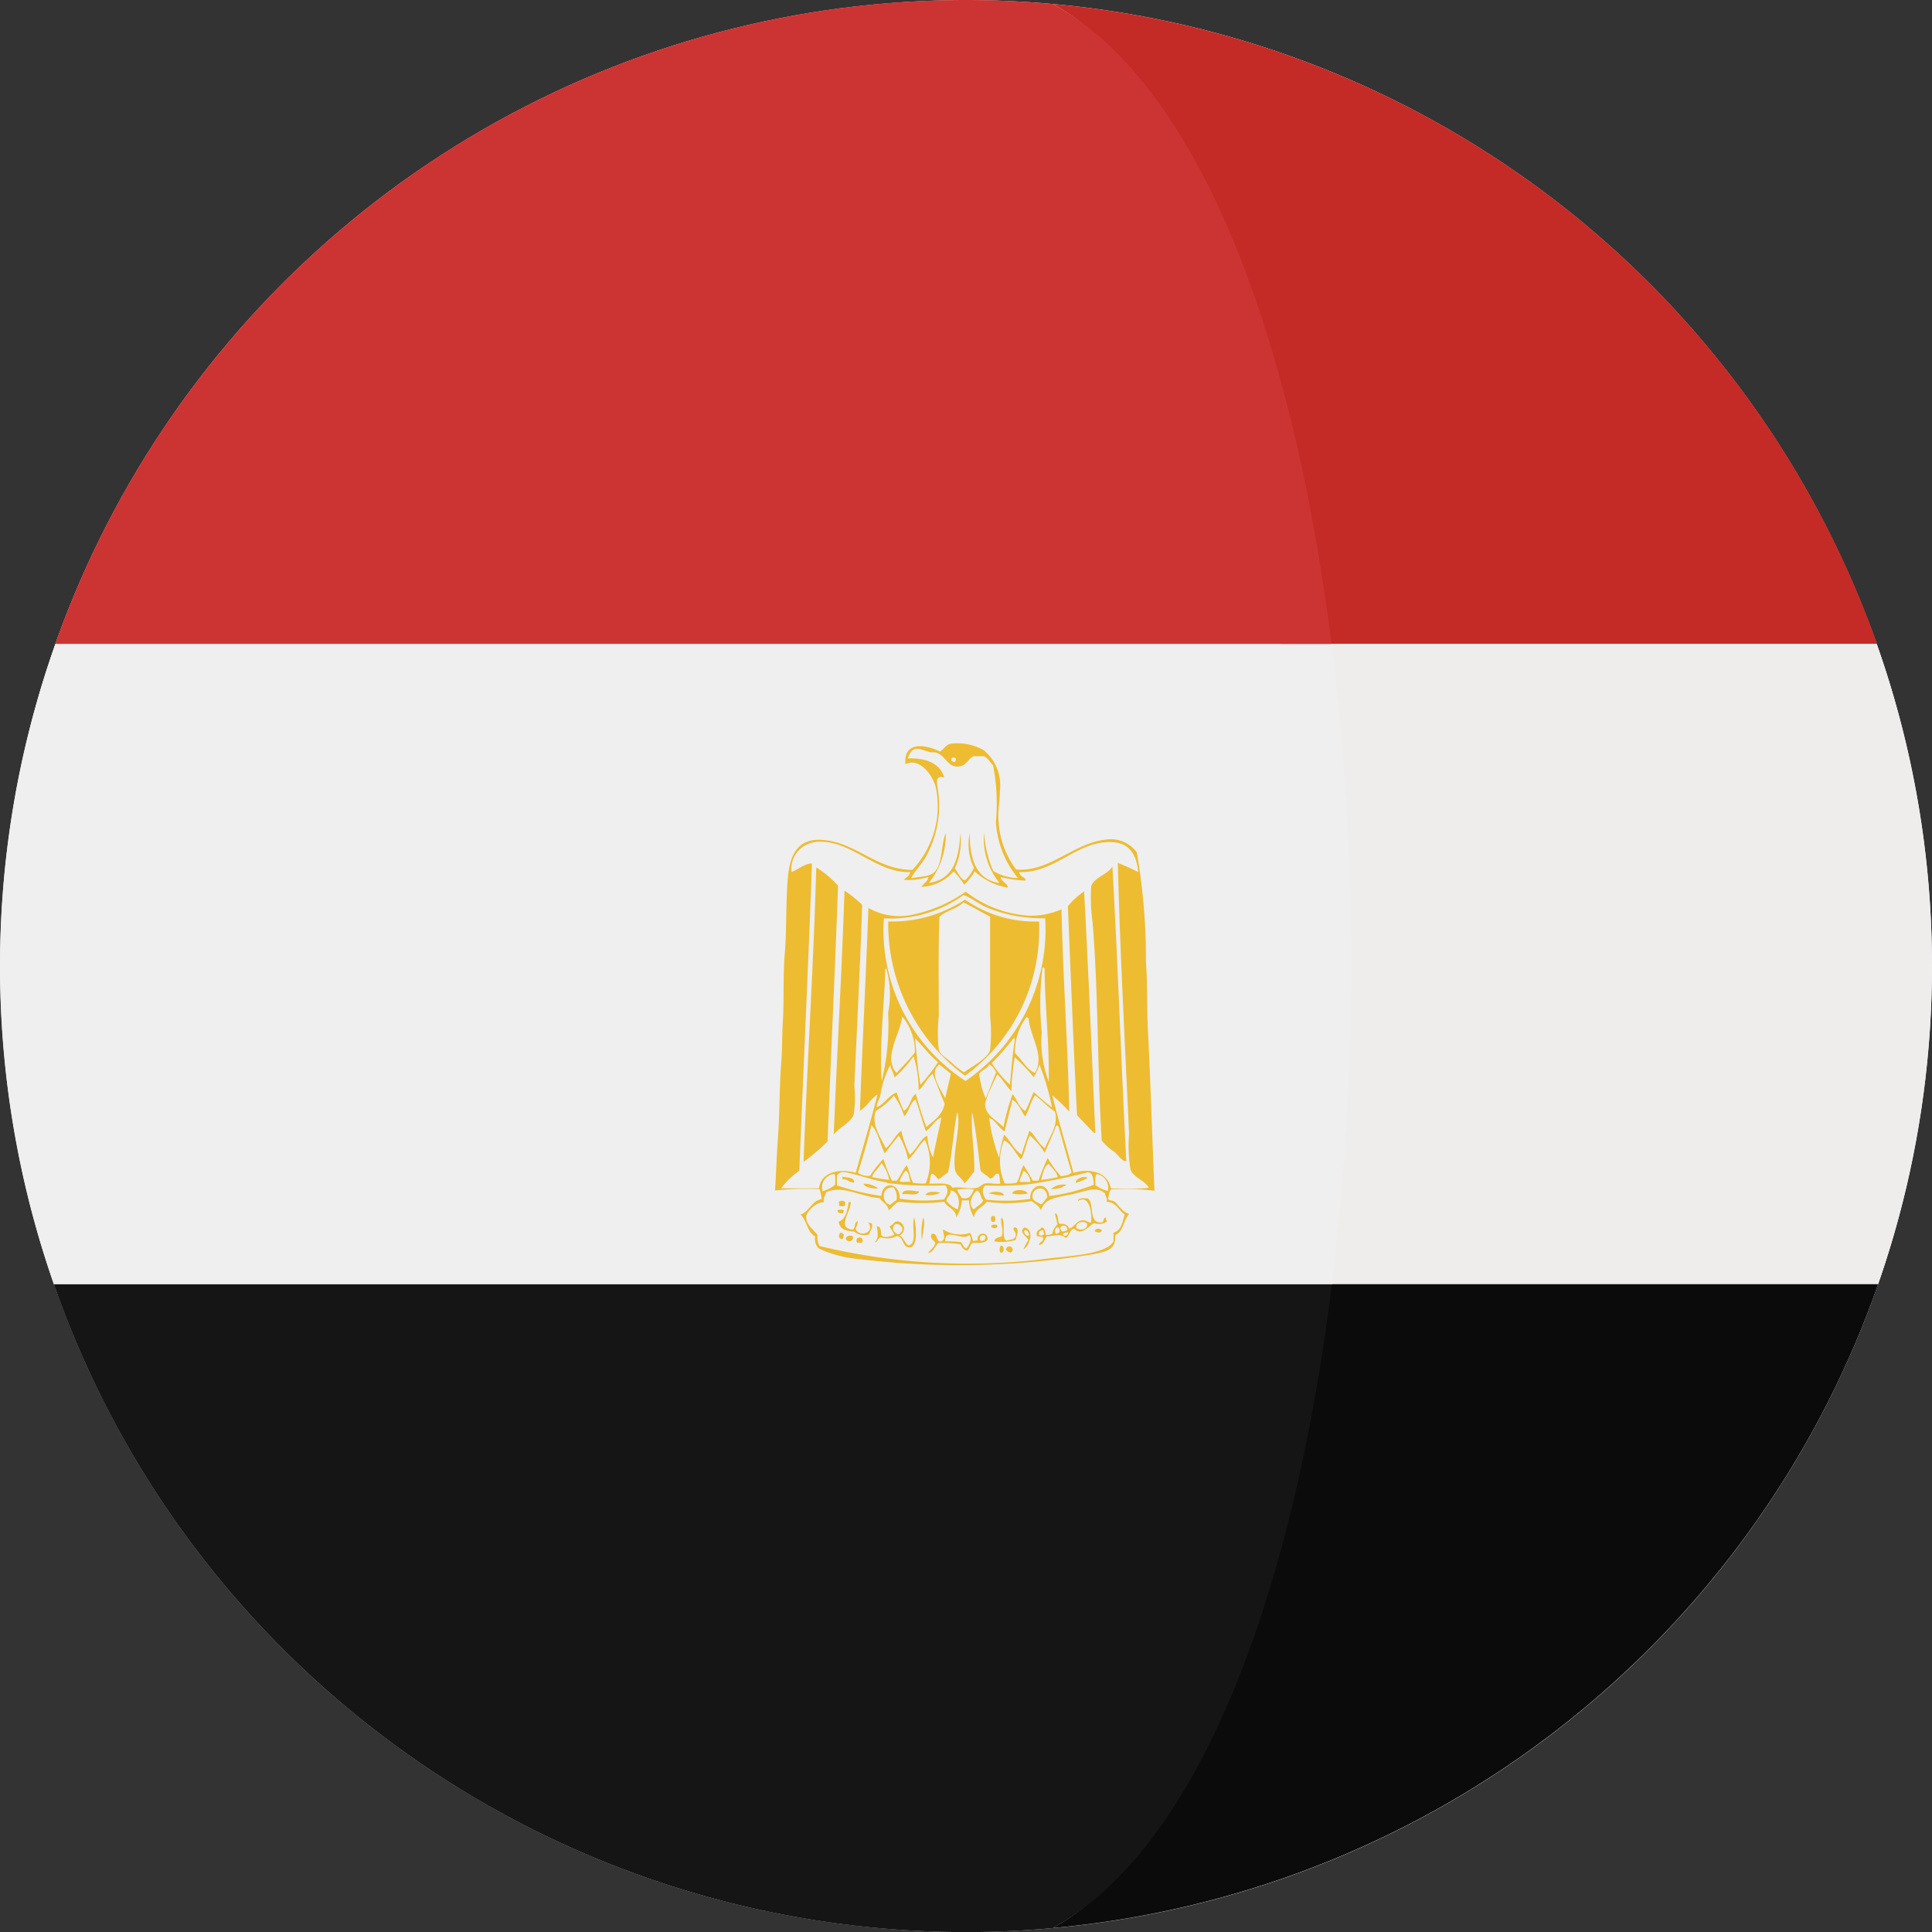 <svg id="Arabic" xmlns="http://www.w3.org/2000/svg" width="19.409" height="19.409" viewBox="0 0 19.409 19.409">
  <rect x="0" y="0" width="19.409" height="19.409" fill="#333333" stroke="none"/>
  <ellipse id="Ellipse_123" data-name="Ellipse 123" cx="9.704" cy="9.704" rx="9.704" ry="9.704" transform="translate(0.001 0.001)" fill="#fff"/>
  <path id="Path_943" data-name="Path 943" d="M320.2,157.875H314.22a26.834,26.834,0,0,1,.005,6.433h5.987a9.714,9.714,0,0,0-.013-6.433Z" transform="translate(-301.345 -151.406)" fill="#efecec"/>
  <path id="Path_944" data-name="Path 944" d="M260.414,7.4h5.979l0-.008A9.71,9.71,0,0,0,258.115.972C259.6,1.786,260.034,4.366,260.414,7.4Z" transform="translate(-247.539 -0.932)" fill="#c42b27"/>
  <path id="Path_945" data-name="Path 945" d="M258.115,321.338a9.711,9.711,0,0,0,8.282-6.44l.009-.028h-5.987C260.042,317.922,259.607,320.52,258.115,321.338Z" transform="translate(-247.539 -301.969)" fill="#0b0b0b"/>
  <path id="Path_946" data-name="Path 946" d="M0,161.111a9.69,9.69,0,0,0,.542,3.2H13.38a26.834,26.834,0,0,0,0-6.433H.555A9.684,9.684,0,0,0,0,161.111Z" transform="translate(0 -151.406)" fill="#efefef"/>
  <path id="Path_947" data-name="Path 947" d="M13.536,6.461l0,.008H26.354C25.974,3.434,25.04.854,23.555.04,23.267.014,22.977,0,22.683,0A9.707,9.707,0,0,0,13.536,6.461Z" transform="translate(-12.978 0)" fill="#cc3434"/>
  <path id="Path_948" data-name="Path 948" d="M26.057,314.871H13.219l.009.028a9.707,9.707,0,0,0,9.153,6.48c.294,0,.584-.014.872-.04C24.745,320.52,25.68,317.922,26.057,314.871Z" transform="translate(-12.677 -301.969)" fill="#151515"/>
  <g id="Group_1083" data-name="Group 1083" transform="translate(7.783 7.467)">
    <path id="Path_949" data-name="Path 949" d="M193.768,186.736a2.624,2.624,0,0,0-.432-.014c-.027.016-.023.062-.035.092.014.029.042.013.071.035.044.042.074.1.142.12-.058.061-.056.18-.142.213.014.139-.076.164-.213.191a8.319,8.319,0,0,1-2.364.049,1.181,1.181,0,0,1-.4-.106.132.132,0,0,1-.035-.121c-.082-.041-.083-.163-.149-.219.092-.031.109-.136.213-.156a.318.318,0,0,0-.022-.1,2.842,2.842,0,0,0-.446.014c.011-.158.015-.338.029-.524.018-.248.015-.539.035-.786.01-.126.006-.256.014-.382.015-.239,0-.477.021-.7.018-.242.01-.5.028-.729s.084-.426.361-.4c.328.027.534.3.892.3a.933.933,0,0,0,.241-.8c-.021-.138-.167-.337-.311-.262-.021-.233.2-.2.347-.127.045-.028.058-.067.106-.078a.533.533,0,0,1,.333.064.458.458,0,0,1,.163.411c0,.1-.022.2-.014.3a.892.892,0,0,0,.177.488c.332.03.576-.265.9-.3a.325.325,0,0,1,.312.127,6.184,6.184,0,0,1,.092,1.1c.018.229.007.468.021.7C193.729,185.664,193.745,186.193,193.768,186.736Zm-1.593-3.7a2.064,2.064,0,0,0-.028-.573c-.031-.03-.05-.073-.092-.092h-.106c-.053.029-.072.087-.128.1-.131.028-.141-.1-.241-.134-.026-.01-.061,0-.092-.014-.095-.029-.151-.063-.2.071.173-.01.328.046.368.191-.1-.028-.071.061-.064.12a1.052,1.052,0,0,1-.127.687c-.047.076-.107.136-.142.205.1-.019.2-.013.248-.078.069-.086.054-.271.1-.375a.765.765,0,0,1-.17.5c.252-.036.3-.246.318-.5a.668.668,0,0,1-.057.354c.033.041.051.1.1.121a.345.345,0,0,0,.092-.127.538.538,0,0,1-.042-.347c0,.272.071.467.3.5a.7.7,0,0,1-.156-.51,1.145,1.145,0,0,0,.092.389.5.5,0,0,0,.248.071A.985.985,0,0,1,192.175,183.034Zm-.446-.644v.028c.017,0,.015.013.035.007a.043.043,0,0,0,.007-.035A.035.035,0,0,0,191.73,182.39Zm-1.366.842a.27.27,0,0,0-.241.3c.068-.024.134-.088.205-.085-.038,1.065-.085,2.034-.127,3.086a.838.838,0,0,0-.184.177h.382c.02-.169.21-.2.368-.156.075-.26.151-.518.22-.786-.07.043-.106.12-.177.163.025-.681.06-1.344.085-2.038a.623.623,0,0,0,.46.064,1.413,1.413,0,0,0,.517-.227,1.155,1.155,0,0,0,.637.241.769.769,0,0,0,.326-.064c.015.694.064,1.373.078,2.032a1.983,1.983,0,0,0-.17-.163c.063.268.144.517.212.779.165-.052.347-.007.375.156.125,0,.269.009.382-.007-.045-.079-.154-.1-.184-.184a1.432,1.432,0,0,1-.014-.354c-.039-.856-.093-1.867-.113-2.725a2.149,2.149,0,0,1,.205.092c-.016-.171-.087-.287-.248-.3-.366-.025-.578.312-.948.3,0,.045.072.055.064.085a1.078,1.078,0,0,1-.248-.035c-.007.039.064.057.071.106a.632.632,0,0,1-.333-.163.657.657,0,0,1-.106.134.84.84,0,0,0-.106-.134.461.461,0,0,1-.325.156c.021-.036.063-.05.071-.1a.642.642,0,0,1-.248.029c.022-.026.059-.035.064-.078C190.961,183.546,190.716,183.2,190.364,183.232Zm.686.765a1.813,1.813,0,0,0,.821,1.635,1.846,1.846,0,0,0,.8-1.635,1.459,1.459,0,0,1-.58-.106c-.087-.037-.171-.106-.241-.127A1.257,1.257,0,0,1,191.05,184Zm.014.517c-.007.344-.062.764-.035,1.118a2.407,2.407,0,0,0,.064-.686.932.932,0,0,0-.021-.453A.033.033,0,0,1,191.064,184.513Zm1.572.637a1.13,1.13,0,0,0,.071.488c.007-.376-.04-.768-.042-1.14-.009,0-.01-.009-.021-.007A2.91,2.91,0,0,0,192.636,185.15Zm-1.458.4c.061-.069.129-.131.184-.206a.547.547,0,0,0-.127-.361C191.212,185.169,191.037,185.4,191.178,185.554Zm1.189-.2c.066.061.123.169.2.2.106-.172-.047-.357-.063-.552-.009,0-.01-.009-.022-.007A.563.563,0,0,0,192.367,185.355Zm-.949.319a1.966,1.966,0,0,0,.177-.227c-.088-.07-.152-.164-.233-.241C191.38,185.363,191.39,185.527,191.418,185.674Zm.715-.22a1.2,1.2,0,0,0,.184.22c.014-.153.026-.309.049-.453,0-.009,0-.017-.014-.014A2.426,2.426,0,0,1,192.133,185.454Zm-.977.142c-.009-.046-.033-.076-.042-.12a.971.971,0,0,0-.1.311c-.011.04-.039.072-.035.113.081-.035.114-.117.2-.149a1.761,1.761,0,0,0,.071.184c.066-.031.063-.131.121-.17.032.114.066.227.106.333.075-.064.161-.117.184-.234-.042-.1-.081-.2-.12-.3-.057.039-.094.137-.142.163a1.093,1.093,0,0,0-.05-.34A1.3,1.3,0,0,1,191.156,185.6Zm1.175.142c-.052-.052-.087-.12-.142-.17-.02.046-.044.092-.064.142a.613.613,0,0,0-.057.156c-.005.111.117.163.184.234a2.028,2.028,0,0,1,.092-.333c.044.055.064.135.127.17.033-.059.055-.129.085-.191a1.89,1.89,0,0,0,.184.156,2.484,2.484,0,0,0-.127-.432.558.558,0,0,1-.057.127,1.9,1.9,0,0,0-.191-.2A2.248,2.248,0,0,0,192.331,185.737Zm-.722-.269c-.115.082.013.247.057.34.02-.082.039-.165.057-.248C191.684,185.531,191.646,185.5,191.609,185.469Zm.4.1a.85.85,0,0,0,.064.241c.04-.084.069-.177.106-.262-.02-.029-.033-.066-.071-.078C192.088,185.517,192.025,185.521,192.006,185.568Zm-.856.212a.723.723,0,0,1-.184.156c-.049.143.053.264.1.375.064-.047.092-.13.156-.177a1.07,1.07,0,0,0,.085.241c.069-.049.109-.164.177-.191a.533.533,0,0,0,.057.219c.025-.135.057-.263.085-.4-.057.012-.1.1-.156.135-.039-.1-.065-.218-.106-.319-.056.039-.063.126-.113.17A.659.659,0,0,0,191.149,185.78Zm1.316.213c-.04-.059-.064-.133-.127-.17-.025.106-.054.21-.078.319-.059-.034-.1-.123-.156-.135a1.843,1.843,0,0,0,.1.4,1.3,1.3,0,0,1,.05-.233c.064.061.1.153.177.2.022-.084.052-.16.078-.241.06.051.088.133.156.177.039-.114.139-.22.1-.368-.074-.047-.128-.112-.2-.163C192.523,185.842,192.509,185.931,192.466,185.992Zm-.771.559c-.036.02-.062.051-.1.071-.015-.018-.059-.075-.071-.05s-.011.065-.021.092c.068.006.2-.02.233.042.1-.013.173.018.248,0,.028-.007.05-.037.078-.042.053-.01.1.009.156,0-.01-.031,0-.078-.022-.1-.046,0-.038.051-.085.049-.024-.032-.068-.046-.092-.078-.027-.2-.044-.4-.085-.588-.016.2.029.391.021.6-.038.033-.056.085-.1.113-.016-.047-.08-.072-.092-.134-.031-.173.064-.441.022-.581C191.747,186.141,191.738,186.364,191.694,186.551Zm-.906.007a.175.175,0,0,0,.12.028,1.144,1.144,0,0,1,.134-.17,1.643,1.643,0,0,0,.085.219h.049c.038-.046.06-.11.1-.156.025.055.037.124.063.177a.483.483,0,0,0,.127.007.549.549,0,0,0-.007-.439c-.065.058-.1.142-.17.2a.714.714,0,0,0-.092-.241c-.049.056-.094.118-.141.177-.05-.089-.064-.214-.135-.283C190.885,186.244,190.837,186.4,190.788,186.559Zm1.876-.2a.814.814,0,0,0-.149-.177c-.042.069-.048.174-.092.241-.054-.061-.1-.165-.17-.191a.558.558,0,0,0,.007.432.428.428,0,0,0,.12-.007c.033-.05.038-.127.071-.177.03.053.062.1.092.156h.057a2.245,2.245,0,0,1,.092-.227,1.039,1.039,0,0,0,.134.184c.04-.01.09-.01.106-.042-.048-.153-.088-.313-.134-.467h-.021C192.744,186.18,192.7,186.271,192.664,186.36Zm-1.734.241a1.458,1.458,0,0,0,.17.028.4.4,0,0,0-.078-.17C191,186.513,190.948,186.542,190.93,186.6Zm1.7.028a1.323,1.323,0,0,0,.163-.028c-.005-.043-.061-.095-.092-.134C192.655,186.5,192.646,186.569,192.629,186.629Zm-1.423.014c.023.014.072,0,.106.007-.014-.041-.011-.1-.049-.113A.356.356,0,0,0,191.206,186.644Zm1.211.007h.1a.133.133,0,0,0-.071-.113C192.443,186.58,192.406,186.619,192.416,186.651Zm.687-.1a5.331,5.331,0,0,1-.588.121,2.931,2.931,0,0,1-.453.014c-.042.045-.02.1.007.142a1.644,1.644,0,0,0,.446-.007c-.008-.15.171-.187.191-.028a1.887,1.887,0,0,0,.446-.113C193.154,186.619,193.153,186.56,193.1,186.551Zm-2.024.106c-.121-.017-.285-.075-.4-.1-.063-.014-.082,0-.106.028v.1a2.326,2.326,0,0,0,.446.106c.013-.16.193-.13.184.028a1.658,1.658,0,0,0,.446.007c.031-.05.052-.086.014-.142A3.269,3.269,0,0,1,191.079,186.658Zm-.644.085a.3.3,0,0,0,.12-.064c0-.034.007-.083-.007-.106A.132.132,0,0,0,190.435,186.743Zm2.739-.057a.333.333,0,0,0,.12.057.138.138,0,0,0-.113-.17C193.166,186.6,193.177,186.649,193.174,186.686Zm-2.06.191a.294.294,0,0,1,.057-.042.157.157,0,0,0-.028-.127C191.018,186.69,191.023,186.863,191.114,186.877Zm1.437-.049c.01.025.043.03.071.049.029-.016.043-.047.064-.071C192.682,186.651,192.5,186.715,192.551,186.828Zm-1.543-.014c-.188-.006-.378-.139-.545-.057-.005.034-.031.049-.021.1-.08-.008-.172.1-.177.135-.011.08.069.139.113.191a.174.174,0,0,0,.021.113,6.352,6.352,0,0,0,2.329.121c.217-.024.564-.046.623-.17v-.085c.078-.021.091-.107.113-.184-.063-.041-.084-.123-.184-.127.02-.029-.014-.054-.014-.085-.088-.075-.194-.02-.318.007-.171.037-.284.038-.326.163-.018-.044-.06-.063-.092-.092a1.47,1.47,0,0,1-.453.007c-.037.057-.118.071-.127.156a.354.354,0,0,1-.05-.17h-.071a.383.383,0,0,1-.057.17c-.006-.086-.09-.094-.12-.156a1.973,1.973,0,0,1-.453,0c-.048.015-.069.058-.106.085C191.087,186.871,191.036,186.854,191.008,186.813Zm.772-.085a.3.3,0,0,0,.05.085c.086.018.094-.043.12-.085A.423.423,0,0,0,191.779,186.728Zm-.1.121a.269.269,0,0,0,.106.078c.028-.073.008-.182-.071-.191C191.722,186.791,191.674,186.793,191.68,186.849Zm.3-.113c-.044.032-.1.149-.029.191.027-.035.075-.048.092-.092C192.019,186.81,192.025,186.749,191.985,186.736Z" transform="translate(-189.953 -182.241)" fill="#eebc31"/>
    <path id="Path_950" data-name="Path 950" d="M197.281,215.4a2.083,2.083,0,0,1-.241.205c.034-.966.1-1.959.127-2.958a.978.978,0,0,1,.219.184C197.356,213.694,197.316,214.487,197.281,215.4Z" transform="translate(-196.75 -211.4)" fill="#eebc31"/>
    <path id="Path_951" data-name="Path 951" d="M267.728,215.438c-.04.008-.08-.058-.12-.092a.609.609,0,0,1-.127-.113c-.045-.729-.034-1.5-.092-2.194a1.846,1.846,0,0,1-.014-.361c.022-.086.169-.119.213-.2C267.64,213.368,267.677,214.482,267.728,215.438Z" transform="translate(-264.196 -211.241)" fill="#eebc31"/>
    <path id="Path_952" data-name="Path 952" d="M204.568,218.352a1.437,1.437,0,0,1,.177.142c-.017.569-.053,1.25-.078,1.819a1.166,1.166,0,0,1-.007.29c-.03.082-.145.127-.2.2C204.493,219.976,204.541,219.16,204.568,218.352Z" transform="translate(-203.867 -216.872)" fill="#eebc31"/>
    <path id="Path_953" data-name="Path 953" d="M262.093,220.939c-.009.01-.029-.015-.042-.029-.042-.041-.1-.105-.142-.148-.036-.692-.063-1.415-.092-2.1a.757.757,0,0,1,.163-.149C262.021,219.256,262.057,220.14,262.093,220.939Z" transform="translate(-258.872 -217.025)" fill="#eebc31"/>
    <path id="Path_954" data-name="Path 954" d="M219.279,220.811a1.814,1.814,0,0,1-.743,1.55,1.9,1.9,0,0,1-.772-1.55,1.331,1.331,0,0,0,.772-.219A1.222,1.222,0,0,0,219.279,220.811Zm-1-.05c-.013.29-.007.68-.007,1a1.608,1.608,0,0,0,0,.34c.013.046.083.088.12.12a.808.808,0,0,0,.134.106c.069-.054.238-.137.262-.227a1.6,1.6,0,0,0,0-.333v-1.005c-.092-.045-.178-.1-.269-.142C218.457,220.683,218.35,220.7,218.281,220.762Z" transform="translate(-216.624 -219.021)" fill="#eebc31"/>
    <path id="Path_955" data-name="Path 955" d="M206.542,288.477c.044.015.114,0,.12.057-.037.014-.068-.035-.12-.029Z" transform="translate(-205.862 -284.124)" fill="#eebc31"/>
    <path id="Path_956" data-name="Path 956" d="M263.836,288.605a.475.475,0,0,1-.12.049C263.715,288.605,263.811,288.581,263.836,288.605Z" transform="translate(-260.693 -284.238)" fill="#eebc31"/>
    <path id="Path_957" data-name="Path 957" d="M211.725,290.208a.242.242,0,0,1,.148.049C211.827,290.259,211.734,290.248,211.725,290.208Z" transform="translate(-210.833 -285.784)" fill="#eebc31"/>
    <path id="Path_958" data-name="Path 958" d="M257.822,290.3a.234.234,0,0,1-.156.042A.2.2,0,0,1,257.822,290.3Z" transform="translate(-254.891 -285.865)" fill="#eebc31"/>
    <path id="Path_959" data-name="Path 959" d="M248.32,291.821a.353.353,0,0,1-.156,0C248.176,291.773,248.3,291.777,248.32,291.821Z" transform="translate(-245.779 -287.298)" fill="#eebc31"/>
    <path id="Path_960" data-name="Path 960" d="M221.394,291.876c-.014.052-.113.019-.17.028C221.228,291.84,221.347,291.876,221.394,291.876Z" transform="translate(-219.943 -287.374)" fill="#eebc31"/>
    <path id="Path_961" data-name="Path 961" d="M227.064,292.24a.269.269,0,0,1-.149.021C226.929,292.222,227.023,292.227,227.064,292.24Z" transform="translate(-225.4 -287.724)" fill="#eebc31"/>
    <path id="Path_962" data-name="Path 962" d="M242.617,292.236a1.472,1.472,0,0,1-.149-.021C242.495,292.19,242.617,292.188,242.617,292.236Z" transform="translate(-240.316 -287.692)" fill="#eebc31"/>
    <path id="Path_963" data-name="Path 963" d="M254.8,294.055c.032,0,.015-.052.049-.05-.005.022.007.026.007.042a.14.14,0,0,1-.127.014c-.056.03-.125.132-.2.057-.051.008-.043.074-.085.092-.057-.045-.105-.023-.191-.014-.025.029-.028.081-.078.085,0-.032.042-.029.042-.063s-.048-.013-.064-.029c-.013-.058.032-.058.05-.085.032.008.035.045.042.078a.162.162,0,0,0,.064-.014.168.168,0,0,1,.049-.092c0-.039-.025-.093-.021-.113.04.009.021.078.042.106.054-.005.087.013.1.049.055-.021.072-.085.142-.085.031,0,.047.027.078.021.008-.094-.016-.287-.134-.213.005-.037.058-.028.1-.028C254.737,293.865,254.666,294.061,254.8,294.055Zm-.248.057c.033.029.115.013.106-.042C254.636,294.033,254.536,294.048,254.55,294.111Zm-.141.035a.255.255,0,0,0,.049-.014C254.458,294.052,254.345,294.092,254.409,294.146Zm-.064.021c.018,0,.022-.011.035-.014,0-.023,0-.05-.021-.049S254.326,294.145,254.345,294.168Zm-.17.014c.022.01.032,0,.05-.007,0-.017-.012-.021-.007-.042C254.188,294.134,254.169,294.145,254.175,294.182Zm.241,0a.031.031,0,0,0,.05-.029C254.443,294.158,254.415,294.155,254.415,294.182Z" transform="translate(-251.52 -289.241)" fill="#eebc31"/>
    <path id="Path_964" data-name="Path 964" d="M205.741,294.434v.035c-.01.011-.036.006-.057.007-.006-.025,0-.018-.007-.042A.05.05,0,0,1,205.741,294.434Z" transform="translate(-205.034 -289.826)" fill="#eebc31"/>
    <path id="Path_965" data-name="Path 965" d="M205.39,296.583c0,.013-.009.015-.007.028-.029,0-.055,0-.057-.028A.067.067,0,0,1,205.39,296.583Z" transform="translate(-204.696 -291.89)" fill="#eebc31"/>
    <path id="Path_966" data-name="Path 966" d="M242.977,298.155h.028a.055.055,0,0,1,0,.057h-.028A.055.055,0,0,1,242.977,298.155Z" transform="translate(-240.797 -293.405)" fill="#eebc31"/>
    <path id="Path_967" data-name="Path 967" d="M214.88,298.495c.022.092.038.291-.042.3s-.057-.108-.134-.113a.209.209,0,0,1-.156.014c-.035,0-.03.046-.064.05.046-.047.026-.107.021-.163.038,0,.043.042.042.085.02.043.106.014.134,0-.015-.03-.034-.056-.05-.085.043-.011.043-.052.085-.049a.074.074,0,0,1,.014.142c.046.017.052.075.092.1C214.917,298.758,214.849,298.577,214.88,298.495Zm-.212.113c0,.027.023.042.049.057C214.837,298.611,214.673,298.495,214.668,298.608Z" transform="translate(-213.479 -293.731)" fill="#eebc31"/>
    <path id="Path_968" data-name="Path 968" d="M225.886,298.495c.023.049-.008.16-.014.227A.588.588,0,0,1,225.886,298.495Z" transform="translate(-224.393 -293.731)" fill="#eebc31"/>
    <path id="Path_969" data-name="Path 969" d="M243.919,298.495c.047.047-.008.2.049.233.048-.014.081-.008.092-.049s-.041-.059-.014-.085c.063,0,.021.092.014.127a.485.485,0,0,1-.213.014c0-.036.042-.038.071-.05C243.946,298.625,243.9,298.544,243.919,298.495Z" transform="translate(-241.64 -293.731)" fill="#eebc31"/>
    <path id="Path_970" data-name="Path 970" d="M243.085,300.213c0,.041-.086.018-.057-.007C243.038,300.2,243.084,300.191,243.085,300.213Z" transform="translate(-240.848 -295.364)" fill="#eebc31"/>
    <path id="Path_971" data-name="Path 971" d="M250.647,301.131a.385.385,0,0,1,.05-.092c-.02-.04-.1-.077-.043-.127C250.762,300.927,250.711,301.1,250.647,301.131Zm.007-.184c0,.027.015.047.043.05C250.713,300.975,250.681,300.923,250.653,300.946Z" transform="translate(-248.148 -296.048)" fill="#eebc31"/>
    <path id="Path_972" data-name="Path 972" d="M268.455,301.3c0,.041-.051.028-.071.014C268.395,301.279,268.431,301.291,268.455,301.3Z" transform="translate(-265.17 -296.413)" fill="#eebc31"/>
    <path id="Path_973" data-name="Path 973" d="M227.756,301.434a.315.315,0,0,0,.269.035c.021.02.019.062.036.085a.06.06,0,0,1,.042-.007c-.015-.084.1-.1.1-.014-.022.04-.085.038-.149.036-.029.016-.029.061-.057.078a.083.083,0,0,1-.064-.063,1.116,1.116,0,0,0-.227-.014c-.029.034-.056.1-.1.1.021-.036.061-.052.071-.1-.013-.027-.062-.048-.036-.092.068-.011.035.079.092.078C227.795,301.53,227.748,301.473,227.756,301.434Zm.021.12c.038,0,.1,0,.156.007.022.018.025.055.057.064.023-.031.063-.089.029-.134C227.94,301.555,227.77,301.407,227.777,301.554Zm.354-.007c.037.006.05-.011.05-.042C228.154,301.469,228.106,301.51,228.131,301.547Z" transform="translate(-226.064 -296.55)" fill="#eebc31"/>
    <path id="Path_974" data-name="Path 974" d="M205.721,302.264c.022-.006.022.011.035.014a.115.115,0,0,1-.014.049C205.7,302.323,205.7,302.287,205.721,302.264Z" transform="translate(-205.062 -297.345)" fill="#eebc31"/>
    <path id="Path_975" data-name="Path 975" d="M207.466,302.955c.03.049-.042.075-.064.035C207.4,302.96,207.427,302.949,207.466,302.955Z" transform="translate(-206.687 -298.007)" fill="#eebc31"/>
    <path id="Path_976" data-name="Path 976" d="M210.049,303.437c-.007,0-.006.009-.007.014h-.05C209.958,303.393,210.051,303.373,210.049,303.437Z" transform="translate(-209.164 -298.433)" fill="#eebc31"/>
    <path id="Path_977" data-name="Path 977" d="M245.064,305.406c.038,0,.033.061.007.071S245.044,305.418,245.064,305.406Z" transform="translate(-242.791 -300.359)" fill="#eebc31"/>
    <path id="Path_978" data-name="Path 978" d="M246.668,305.6c-.021-.008-.042-.015-.049-.035C246.64,305.5,246.727,305.558,246.668,305.6Z" transform="translate(-244.297 -300.482)" fill="#eebc31"/>
    <path id="Path_979" data-name="Path 979" d="M205.777,294.7h.021c0,.1-.146.264.021.276.027-.017.012-.077.049-.085,0,.037-.014.052-.021.078.032.091.2.039.127-.063.079,0,.017.086.007.12a.162.162,0,0,1-.148-.029c-.079-.006-.148-.022-.156-.1C205.749,294.869,205.764,294.785,205.777,294.7Z" transform="translate(-205.034 -290.091)" fill="#eebc31"/>
  </g>
</svg>
